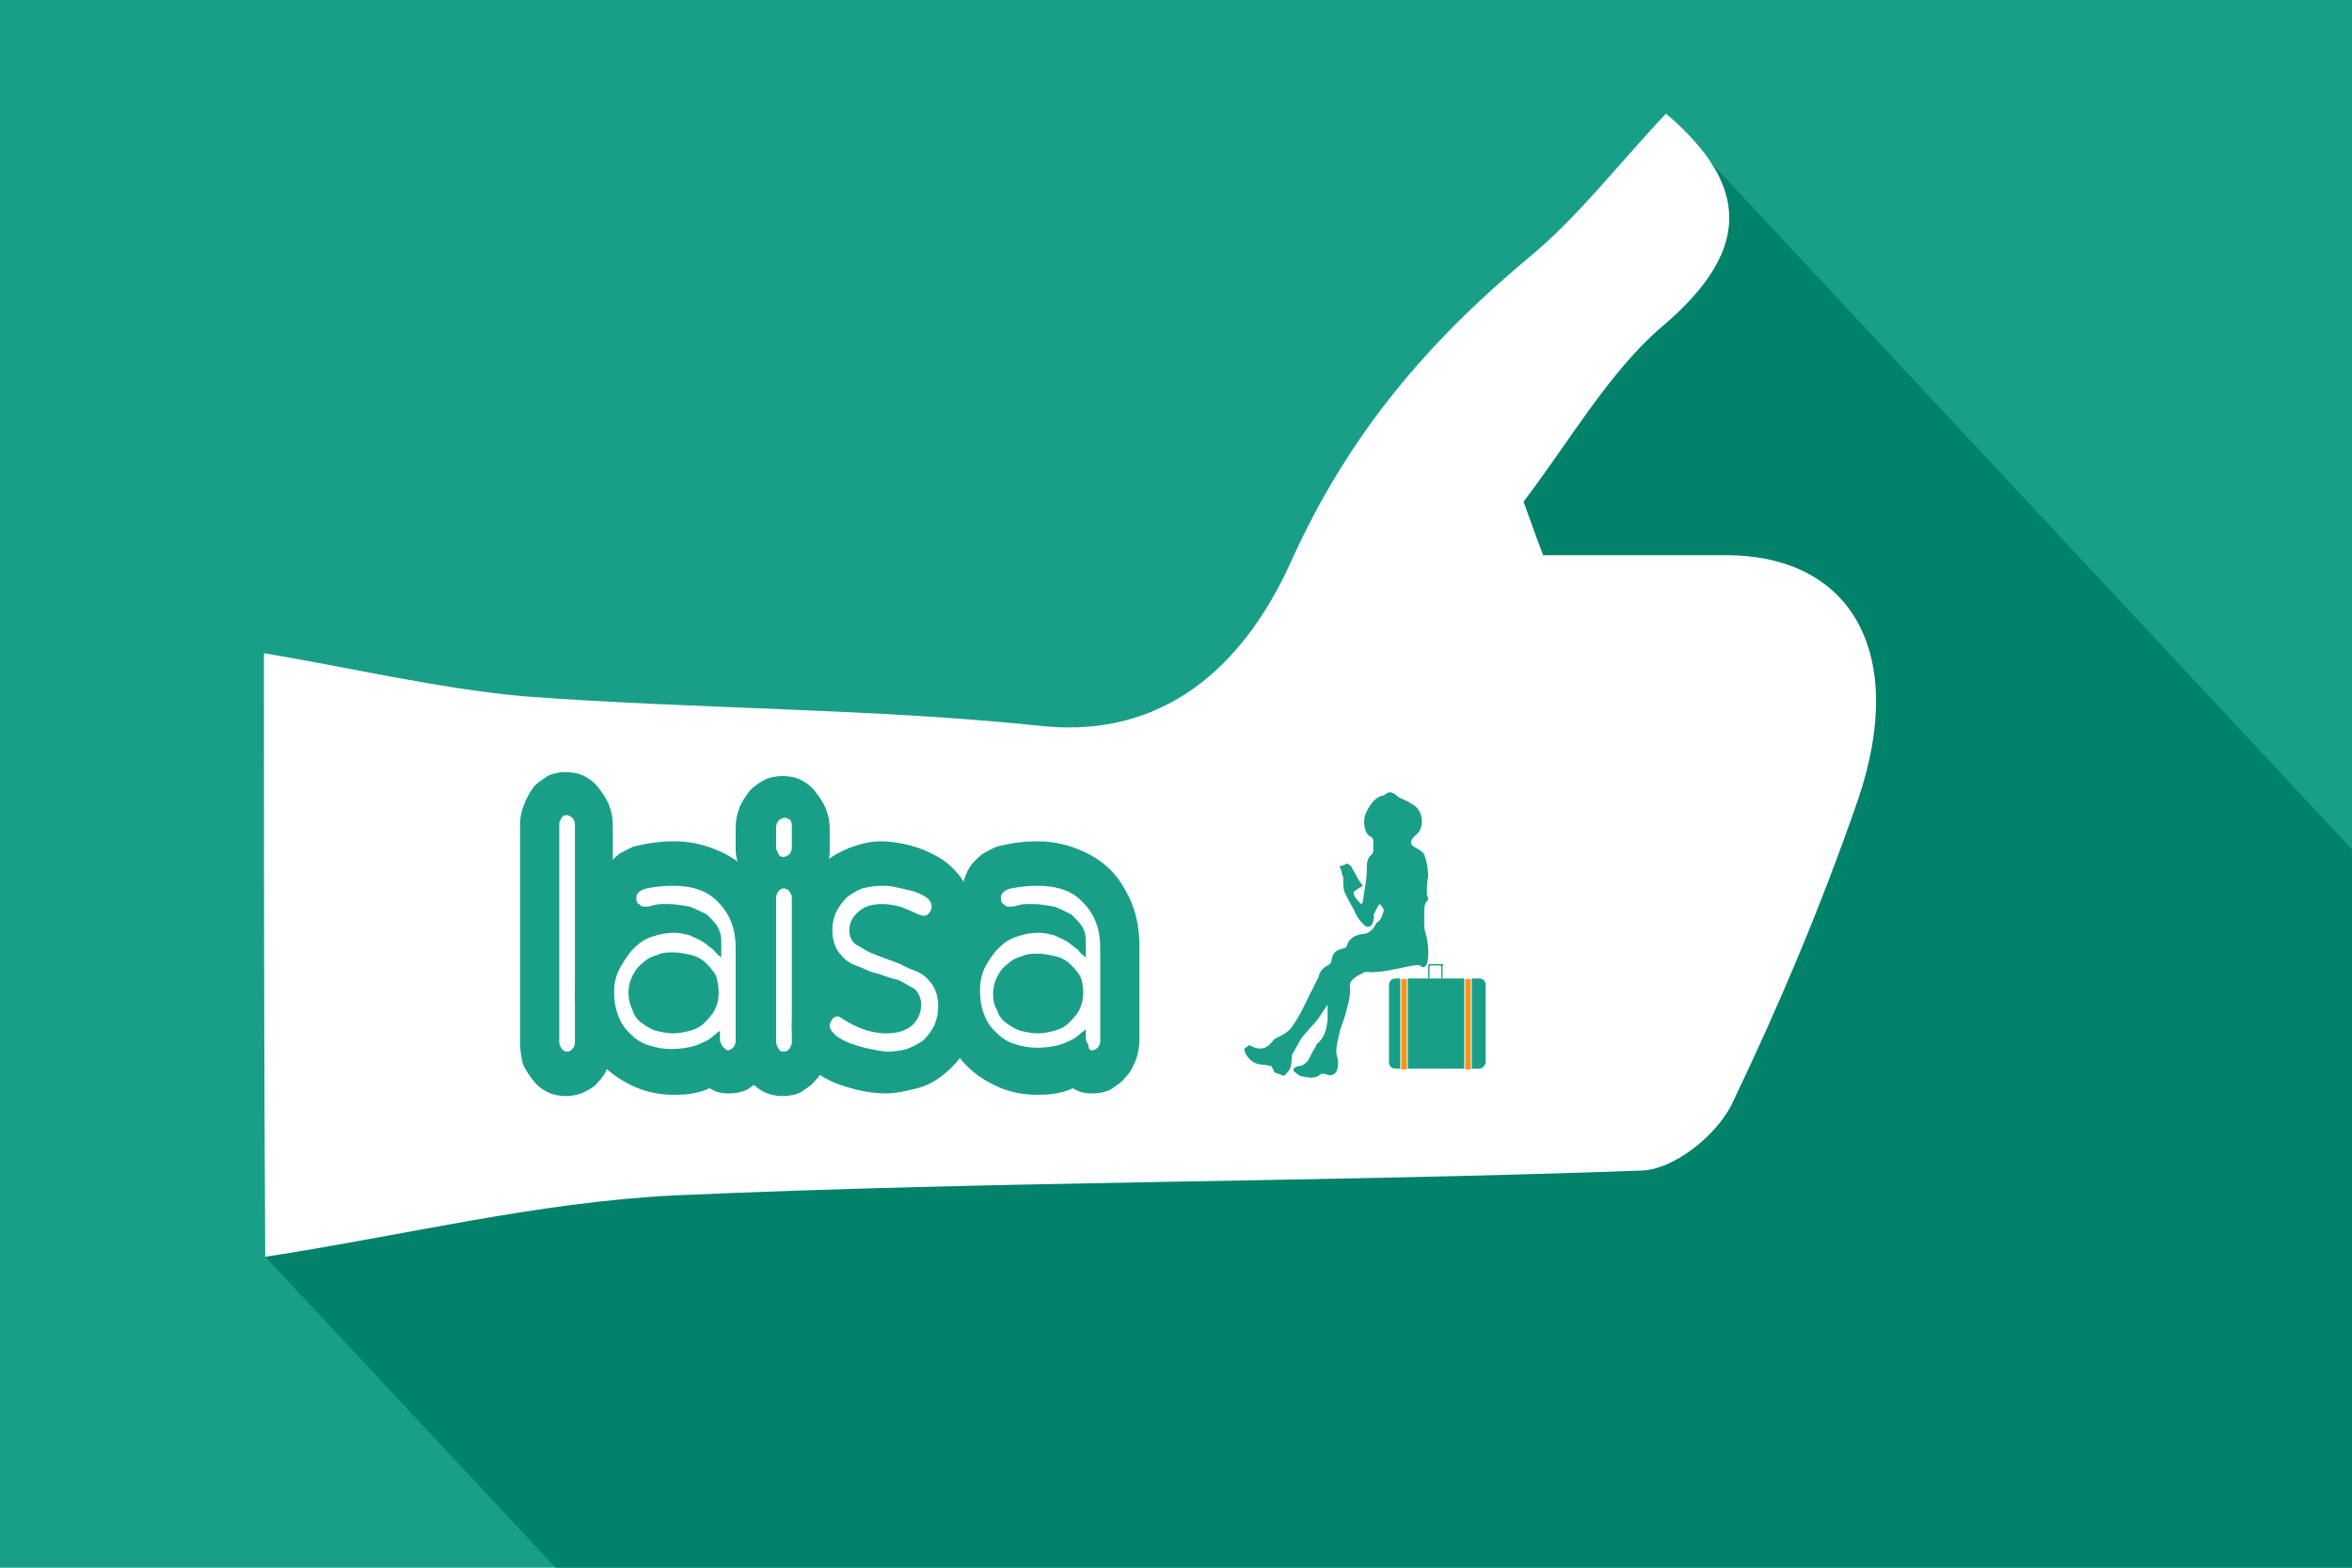 <?xml version="1.0" encoding="utf-8"?>
<!-- Generator: Adobe Illustrator 20.1.0, SVG Export Plug-In . SVG Version: 6.00 Build 0)  -->
<svg version="1.1" id="Layer_1" xmlns="http://www.w3.org/2000/svg" xmlns:xlink="http://www.w3.org/1999/xlink" x="0px" y="0px"
	 viewBox="0 0 180 120" style="enable-background:new 0 0 180 120;" xml:space="preserve">
<style type="text/css">
	.st0{fill:#199F88;}
	.st1{fill:#00826B;}
	.st2{fill:#FFFFFF;}
	.st3{fill:#F69321;stroke:#FFFFFF;stroke-width:7.224572e-02;stroke-miterlimit:10;}
</style>
<rect class="st0" width="180.3" height="120.7"/>
<polyline class="st1" points="228.7,117.2 130.9,12.4 109.9,38.1 97.1,72.9 20.3,96.2 118.4,201.3 "/>
<path class="st2" d="M20.2,50c6.6,1.1,13.3,2.7,19.9,3.3c13.3,1,26.7,0.9,39.9,2.3C88.8,56.4,95,51.4,98.8,43
	c4.5-10,10.7-17,18.1-23.2c3.8-3.1,7-7.3,10.6-11.1c6.7,5.7,6.3,10.7-0.3,16.3c-4,3.4-7.1,8.8-10.6,13.4c0.5,1.4,1,2.8,1.5,4.1
	c4.7,0,9.3,0,14,0c9.6,0,13.9,7.5,10.1,18.7c-2.8,8.1-6.1,15.9-9.7,23.4c-1.3,2.5-4.5,4.9-6.8,5c-24.7,0.9-49.4,0.8-74,1.9
	c-10.5,0.5-20.9,3.1-31.4,4.7C20.2,80.7,20.2,65.4,20.2,50z"/>
<path class="st0" d="M113.2,81.8h-6.4c-0.3,0-0.5-0.2-0.5-0.5v-5.9c0-0.3,0.2-0.5,0.5-0.5h6.4c0.3,0,0.5,0.2,0.5,0.5v5.9
	C113.7,81.5,113.5,81.8,113.2,81.8z"/>
<rect x="112.1" y="74.9" class="st3" width="0.5" height="7"/>
<rect x="107.2" y="74.9" class="st3" width="0.5" height="7"/>
<path class="st0" d="M110.4,73.8h-1c-0.1,0-0.1,0.1-0.1,0.2v0.9h0.1v-0.8c0-0.1,0-0.2,0.1-0.2h0.7c0.1,0,0.1,0.1,0.1,0.2v0.8h0.1V74
	C110.5,73.9,110.4,73.8,110.4,73.8z"/>
<path class="st0" d="M105.2,70.2c-0.1,0.1-0.1,0.2-0.1,0.3c-0.1,0.5-0.5,0.6-0.8,0.2c-0.3-0.3-0.5-0.6-0.7-1.1
	c-0.3-0.5-0.5-0.9-0.7-1.3c-0.1-0.3-0.1-0.6-0.1-1c0-0.1,0-0.2-0.1-0.4c0-0.2-0.1-0.4-0.2-0.6c0.2,0,0.4-0.1,0.6-0.2
	c0.1,0,0.1,0.1,0.3,0.2c0.2,0.4,0.4,0.7,0.6,1.1c0.1,0.1,0.2,0.3,0.3,0.4c-0.1,0.1-0.4,0.2-0.6,0.4c-0.1,0-0.1,0.1-0.1,0.2
	c0,0.2,0.5,0.8,0.6,0.8c0,0,0.1-0.1,0.1-0.2c0.1-0.8,0.3-1.6,0.3-2.4c0-0.5,0-0.9,0.4-1.2c0,0,0.1-0.2,0.1-0.3c0-0.2,0-0.4,0-0.6
	c0-0.2,0-0.4-0.3-0.5c-0.4-0.3-0.5-1.1-0.3-1.7c0.3-0.6,0.6-1.2,1.3-1.4c0,0,0.1,0,0.1,0c0.4-0.4,0.7-0.3,1.1,0.1
	c0.1,0.1,0.3,0.1,0.4,0.2c0.3,0.1,0.6,0.3,0.9,0.5c0.6,0.5,0.7,1.5,0.2,2.1c-0.1,0.1-0.3,0.2-0.4,0.4c-0.2,0.2-0.1,0.5,0.1,0.6
	c0.3,0.2,0.6,0.3,0.8,0.6c0.2,0.6,0.3,1.1,0.3,1.7c-0.1,0.4-0.1,0.9-0.1,1.3c0,0.1,0.1,0.3,0.1,0.5c-0.3,0.2-0.3,0.6-0.3,1
	c0,0.3,0,0.6,0,0.9c0,0.4,0.1,0.6,0.2,1c0.1,0.6,0.2,1.4,0,2c-0.1,0.2-0.3,0.3-0.4,0.2c-0.2-0.2-0.4-0.1-0.6-0.1
	c-1.2,0.2-2.4,0.6-3.6,0.5c-0.1,0-0.2,0-0.3,0.1c-0.3,0.1-0.6,0.3-0.8,0.5c-0.1,0.1-0.2,0.3-0.2,0.4c0.1,0.7-0.1,1.4-0.3,2.1
	c-0.1,0.5-0.4,1.1-0.5,1.6c-0.1,0.6-0.4,1.3-0.1,2c0,0.1,0,0.3,0,0.4c0,0.6-0.4,1-1,0.7c-0.1,0-0.2,0-0.3,0
	c-0.4,0.4-0.9,0.3-1.4,0.2c-0.3,0-0.5-0.3-0.7-0.4c0,0,0-0.2,0-0.2c0.1-0.1,0.3-0.2,0.4-0.2c0.3,0,0.5-0.2,0.7-0.4
	c0.2-0.4,0.4-0.8,0.6-1.1c0,0,0-0.1,0.1-0.2c0.6-0.5,0.7-1.1,0.8-1.8c0-0.2,0-0.5,0-0.6c0-0.2,0-0.4,0-0.6c-0.2,0.3-0.4,0.6-0.6,0.9
	c-0.3,0.5-0.7,0.8-1,1.2c-0.3,0.3-0.5,0.6-0.7,1c-0.1,0.2-0.3,0.5-0.4,0.7c-0.1,0.3,0,0.5-0.1,0.8c0,0.2-0.1,0.4-0.3,0.6
	c-0.1,0.2-0.3,0.3-0.4,0.2c-0.1-0.1-0.4-0.1-0.5-0.2c-0.1,0-0.1-0.2-0.2-0.3c0,0-0.1-0.2-0.1-0.2c-0.2,0-0.4-0.1-0.6-0.1
	c-0.6,0-1.1-0.3-1.4-0.9c0-0.1-0.1-0.3-0.1-0.3c0.1-0.1,0.3-0.2,0.4-0.3c0,0,0.1,0,0.2,0.1c0.7,0.3,1.1,0.2,1.6-0.4
	c0.1-0.2,0.4-0.3,0.6-0.4c0.4-0.2,0.8-0.5,1-0.9c0.5-0.7,0.9-1.6,1.3-2.4c0.2-0.4,0.4-0.8,0.6-1.2c0.1-0.4,0.3-0.7,0.7-0.9
	c0.1,0,0.3-0.2,0.3-0.4c0.1-0.6,0.4-0.8,0.9-0.9c0.1,0,0.3-0.1,0.3-0.3c0.2-0.5,0.6-0.7,1.1-0.8c0.5,0,0.9-0.3,1.1-0.8
	c0,0,0.1-0.1,0.1-0.1c0.3-0.2,0.4-0.5,0.5-0.9c0,0,0-0.1,0-0.1c-0.1-0.1-0.1-0.2-0.3-0.4c0,0-0.1,0.1-0.1,0.1
	C105.2,69.9,105,70.1,105.2,70.2z"/>
<g>
	<path class="st0" d="M39.8,79.8V63.1c0-0.5,0.1-1,0.3-1.5c0.2-0.5,0.4-0.9,0.7-1.3c0.3-0.4,0.7-0.6,1.1-0.9
		c0.4-0.2,0.9-0.3,1.4-0.3c0.5,0,1,0.1,1.4,0.3c0.4,0.2,0.8,0.5,1.1,0.9s0.6,0.8,0.8,1.3c0.2,0.5,0.3,1,0.3,1.6v16.7
		c0,0.6-0.1,1.1-0.3,1.6c-0.2,0.5-0.4,0.9-0.8,1.3c-0.3,0.4-0.7,0.6-1.1,0.8c-0.4,0.2-0.9,0.3-1.4,0.3c-0.5,0-1-0.1-1.4-0.3
		c-0.4-0.2-0.8-0.5-1.1-0.9c-0.3-0.4-0.6-0.8-0.8-1.3C39.9,80.9,39.8,80.4,39.8,79.8z M43.4,80.5c0.2,0,0.3-0.1,0.4-0.2
		c0.1-0.1,0.2-0.3,0.2-0.5V63.1c0-0.2-0.1-0.4-0.2-0.5c-0.1-0.1-0.3-0.2-0.4-0.2c-0.2,0-0.3,0-0.4,0.2c-0.1,0.1-0.2,0.3-0.2,0.5
		v16.7c0,0.2,0.1,0.3,0.2,0.5C43.1,80.4,43.2,80.5,43.4,80.5z"/>
	<path class="st0" d="M46.2,70.4c-0.3-0.6-0.4-1.2-0.4-1.8c0-0.6,0.1-1.1,0.3-1.6c0.2-0.5,0.4-0.8,0.7-1.1c0.3-0.3,0.6-0.6,0.9-0.7
		c0.3-0.2,0.6-0.3,0.8-0.4c0.8-0.2,1.8-0.4,3.1-0.4c1.1,0,2.1,0.2,3.1,0.6c1,0.4,1.8,0.9,2.5,1.6c0.7,0.7,1.2,1.6,1.6,2.5
		c0.4,1,0.6,2.1,0.6,3.3v7.2c0,0.5-0.1,1.1-0.3,1.6c-0.2,0.5-0.4,0.9-0.8,1.3c-0.3,0.4-0.7,0.6-1.1,0.9c-0.4,0.2-0.9,0.3-1.4,0.3
		c-0.6,0-1-0.1-1.5-0.4c-0.4,0.2-0.8,0.3-1.3,0.4c-0.5,0.1-1,0.1-1.5,0.1c-1,0-2-0.2-2.9-0.6c-0.9-0.4-1.7-0.9-2.4-1.6
		c-0.7-0.7-1.2-1.5-1.6-2.4c-0.4-0.9-0.6-2-0.6-3.2c0-1.2,0.2-2.3,0.6-3.2C44.9,71.8,45.5,71.1,46.2,70.4z M55.7,80.4
		c0.1,0,0.3-0.1,0.4-0.2c0.1-0.1,0.2-0.3,0.2-0.5v-7.2c0-1.3-0.4-2.5-1.3-3.4c-0.8-0.9-2-1.3-3.5-1.3c-0.8,0-1.5,0.1-2,0.2
		c-0.5,0.1-0.8,0.4-0.8,0.7c0,0.2,0,0.4,0.2,0.5c0.1,0.1,0.2,0.2,0.4,0.2c0.2,0,0.4,0,0.7-0.1c0.3-0.1,0.6-0.1,1.1-0.1
		c0.6,0,1.1,0.1,1.7,0.2c0.5,0.2,0.9,0.4,1.3,0.6c0.3,0.3,0.6,0.6,0.8,0.9c0.2,0.4,0.3,0.7,0.3,1.1v1.3c-0.2-0.2-0.4-0.3-0.6-0.6
		c-0.3-0.2-0.5-0.4-0.8-0.6c-0.3-0.2-0.6-0.3-1-0.5c-0.4-0.1-0.8-0.2-1.2-0.2c-0.6,0-1.1,0.1-1.7,0.3c-0.6,0.2-1,0.5-1.4,0.9
		c-0.4,0.4-0.7,0.9-1,1.4C47.1,74.7,47,75.3,47,76c0,0.6,0.1,1.2,0.3,1.7c0.2,0.6,0.5,1,0.9,1.4c0.4,0.4,0.8,0.7,1.4,0.9
		c0.6,0.2,1.2,0.3,1.8,0.3c0.6,0,1.2-0.1,1.6-0.2c0.4-0.1,0.8-0.3,1.2-0.5c0.3-0.2,0.6-0.5,0.9-0.7l0,0.7c0,0.2,0.1,0.3,0.2,0.5
		C55.5,80.3,55.6,80.4,55.7,80.4z M55,76c0,0.5-0.1,0.9-0.3,1.3c-0.2,0.4-0.5,0.7-0.8,1c-0.3,0.3-0.7,0.5-1.1,0.6
		c-0.4,0.1-0.8,0.2-1.3,0.2c-0.4,0-0.9-0.1-1.3-0.2c-0.4-0.1-0.8-0.4-1.1-0.6s-0.6-0.6-0.7-1c-0.2-0.4-0.3-0.8-0.3-1.3
		c0-0.5,0.1-0.9,0.3-1.3c0.2-0.4,0.4-0.7,0.8-1c0.3-0.3,0.7-0.5,1.1-0.6c0.4-0.2,0.8-0.2,1.3-0.2c0.4,0,0.8,0.1,1.3,0.2
		c0.4,0.1,0.8,0.3,1.1,0.6c0.3,0.3,0.6,0.6,0.8,1C54.9,75,55,75.5,55,76z"/>
	<path class="st0" d="M56.3,65v-1.6c0-0.6,0.1-1.1,0.3-1.6c0.2-0.5,0.5-0.9,0.8-1.3c0.3-0.3,0.7-0.6,1.1-0.8
		c0.4-0.2,0.9-0.3,1.4-0.3c0.5,0,1,0.1,1.4,0.3c0.4,0.2,0.8,0.5,1.1,0.9c0.3,0.4,0.6,0.8,0.8,1.3c0.2,0.5,0.3,1,0.3,1.6V65
		c0,0.7-0.1,1.3-0.4,1.9c0.3,0.5,0.4,1.1,0.4,1.8v11.1c0,0.6-0.1,1.1-0.3,1.6c-0.2,0.5-0.4,0.9-0.8,1.3c-0.3,0.4-0.7,0.6-1.1,0.9
		c-0.4,0.2-0.9,0.3-1.4,0.3c-0.5,0-1-0.1-1.4-0.3c-0.4-0.2-0.8-0.5-1.1-0.9c-0.3-0.4-0.6-0.8-0.7-1.3c-0.2-0.5-0.3-1-0.3-1.5V68.8
		c0-0.6,0.1-1.3,0.4-1.9C56.5,66.3,56.3,65.6,56.3,65z M59.9,65.6c0.2,0,0.4-0.1,0.5-0.2c0.1-0.1,0.2-0.3,0.2-0.5v-1.6
		c0-0.2,0-0.3-0.1-0.5c-0.1-0.1-0.3-0.2-0.4-0.2c-0.2,0-0.4,0.1-0.5,0.2c-0.1,0.1-0.2,0.3-0.2,0.5v1.6c0,0.2,0.1,0.3,0.2,0.5
		C59.6,65.5,59.8,65.6,59.9,65.6z M60.6,79.8V68.7c0-0.2-0.1-0.3-0.2-0.5c-0.1-0.1-0.3-0.2-0.4-0.2c-0.2,0-0.3,0.1-0.4,0.2
		c-0.1,0.1-0.2,0.3-0.2,0.5v11.1c0,0.2,0.1,0.3,0.2,0.5c0.1,0.2,0.3,0.2,0.4,0.2c0.2,0,0.3-0.1,0.4-0.2C60.5,80.1,60.6,80,60.6,79.8
		z"/>
	<path class="st0" d="M60.6,78.5c0-0.6,0.1-1.3,0.4-1.9c0.3-0.6,0.7-1.1,1.2-1.5c-0.4-0.5-0.7-1.1-1-1.7c-0.3-0.6-0.4-1.4-0.4-2.2
		c0-1.1,0.2-2,0.6-2.9c0.4-0.8,0.9-1.6,1.5-2.1c0.6-0.6,1.4-1,2.1-1.3c0.8-0.3,1.6-0.5,2.4-0.5c0.7,0,1.4,0.1,2.2,0.3
		c0.8,0.2,1.5,0.5,2.2,0.9c0.7,0.4,1.2,0.9,1.7,1.5c0.4,0.6,0.7,1.3,0.7,2.2c0,0.6-0.1,1.2-0.3,1.7c-0.2,0.5-0.6,1-1,1.3
		c0.5,0.5,0.9,1.2,1.3,1.9c0.3,0.8,0.5,1.6,0.5,2.6c0,1.2-0.2,2.2-0.6,3.1c-0.4,0.9-1,1.6-1.7,2.2c-0.7,0.6-1.4,1-2.2,1.2
		c-0.8,0.2-1.6,0.4-2.4,0.4c-0.7,0-1.5-0.1-2.3-0.3c-0.8-0.2-1.7-0.5-2.4-0.9c-0.7-0.4-1.4-1-1.9-1.6C60.8,80.2,60.6,79.4,60.6,78.5
		z M67.9,80.5c0.6,0,1.1-0.1,1.5-0.2c0.5-0.2,0.9-0.4,1.3-0.7c0.3-0.3,0.6-0.7,0.8-1.1c0.2-0.5,0.3-0.9,0.3-1.5
		c0-0.7-0.2-1.3-0.5-1.7s-0.7-0.8-1.3-1s-1-0.5-1.6-0.7c-0.6-0.2-1.1-0.4-1.6-0.6s-0.9-0.5-1.3-0.7c-0.3-0.2-0.5-0.6-0.5-1.1
		c0-0.5,0.2-1,0.7-1.4c0.4-0.4,1-0.6,1.8-0.6c0.5,0,1,0.1,1.4,0.2c0.5,0.2,1,0.4,1.4,0.6c0.1,0,0.2,0.1,0.4,0.1
		c0.2,0,0.3-0.1,0.4-0.2c0.1-0.1,0.2-0.3,0.2-0.5c0-0.2-0.1-0.5-0.4-0.7c-0.3-0.2-0.7-0.4-1.1-0.5c-0.4-0.1-0.8-0.2-1.3-0.3
		c-0.4-0.1-0.8-0.1-1-0.1c-0.6,0-1,0.1-1.5,0.2c-0.5,0.2-0.8,0.4-1.2,0.7c-0.3,0.3-0.6,0.7-0.8,1.1c-0.2,0.4-0.3,0.9-0.3,1.4
		c0,0.7,0.2,1.3,0.5,1.7s0.7,0.8,1.3,1s1,0.5,1.6,0.6c0.6,0.2,1.1,0.4,1.6,0.5c0.5,0.2,0.9,0.5,1.3,0.7c0.3,0.3,0.5,0.7,0.5,1.2
		c0,0.7-0.3,1.2-0.7,1.6c-0.5,0.4-1.1,0.6-2,0.6c-1.1,0-2.2-0.4-3.3-1.1c-0.1-0.1-0.3-0.2-0.4-0.2c-0.2,0-0.3,0.1-0.4,0.2
		c-0.1,0.2-0.2,0.3-0.2,0.5c0,0.3,0.2,0.5,0.5,0.8c0.3,0.2,0.8,0.5,1.2,0.6c0.5,0.2,1,0.3,1.4,0.4C67.2,80.4,67.6,80.5,67.9,80.5z"
		/>
	<path class="st0" d="M74,70.4c-0.3-0.6-0.4-1.2-0.4-1.8c0-0.6,0.1-1.1,0.3-1.6c0.2-0.5,0.4-0.8,0.7-1.1c0.3-0.3,0.6-0.6,0.9-0.7
		c0.3-0.2,0.6-0.3,0.8-0.4c0.8-0.2,1.8-0.4,3.1-0.4c1.1,0,2.1,0.2,3.1,0.6c1,0.4,1.8,0.9,2.5,1.6c0.7,0.7,1.2,1.6,1.6,2.5
		c0.4,1,0.6,2.1,0.6,3.3v7.2c0,0.5-0.1,1.1-0.3,1.6c-0.2,0.5-0.4,0.9-0.8,1.3c-0.3,0.4-0.7,0.6-1.1,0.9c-0.4,0.2-0.9,0.3-1.4,0.3
		c-0.6,0-1-0.1-1.5-0.4c-0.4,0.2-0.8,0.3-1.3,0.4c-0.5,0.1-1,0.1-1.5,0.1c-1,0-2-0.2-2.9-0.6c-0.9-0.4-1.7-0.9-2.4-1.6
		c-0.7-0.7-1.2-1.5-1.6-2.4c-0.4-0.9-0.6-2-0.6-3.2c0-1.2,0.2-2.3,0.6-3.2C72.8,71.8,73.4,71.1,74,70.4z M83.6,80.4
		c0.1,0,0.3-0.1,0.4-0.2c0.1-0.1,0.2-0.3,0.2-0.5v-7.2c0-1.3-0.4-2.5-1.3-3.4c-0.8-0.9-2-1.3-3.5-1.3c-0.8,0-1.5,0.1-2,0.2
		c-0.5,0.1-0.8,0.4-0.8,0.7c0,0.2,0,0.4,0.2,0.5c0.1,0.1,0.2,0.2,0.4,0.2c0.2,0,0.4,0,0.7-0.1c0.3-0.1,0.6-0.1,1.1-0.1
		c0.6,0,1.1,0.1,1.7,0.2c0.5,0.2,0.9,0.4,1.3,0.6c0.3,0.3,0.6,0.6,0.8,0.9s0.3,0.7,0.3,1.1v1.3c-0.2-0.2-0.4-0.3-0.6-0.6
		c-0.3-0.2-0.5-0.4-0.8-0.6c-0.3-0.2-0.6-0.3-1-0.5c-0.4-0.1-0.8-0.2-1.2-0.2c-0.6,0-1.1,0.1-1.7,0.3c-0.6,0.2-1,0.5-1.4,0.9
		c-0.4,0.4-0.7,0.9-1,1.4c-0.3,0.6-0.4,1.2-0.4,1.9c0,0.6,0.1,1.2,0.3,1.7c0.2,0.6,0.5,1,0.9,1.4c0.4,0.4,0.8,0.7,1.4,0.9
		c0.6,0.2,1.2,0.3,1.8,0.3c0.6,0,1.2-0.1,1.6-0.2c0.4-0.1,0.8-0.3,1.2-0.5c0.3-0.2,0.6-0.5,0.9-0.7l0,0.7c0,0.2,0.1,0.3,0.2,0.5
		C83.3,80.3,83.4,80.4,83.6,80.4z M82.9,76c0,0.5-0.1,0.9-0.3,1.3c-0.2,0.4-0.5,0.7-0.8,1c-0.3,0.3-0.7,0.5-1.1,0.6
		c-0.4,0.1-0.8,0.2-1.3,0.2c-0.4,0-0.9-0.1-1.3-0.2c-0.4-0.1-0.8-0.4-1.1-0.6s-0.6-0.6-0.7-1C76.1,77,76,76.6,76,76.1
		c0-0.5,0.1-0.9,0.3-1.3c0.2-0.4,0.4-0.7,0.8-1c0.3-0.3,0.7-0.5,1.1-0.6c0.4-0.2,0.8-0.2,1.3-0.2c0.4,0,0.8,0.1,1.3,0.2
		c0.4,0.1,0.8,0.3,1.1,0.6c0.3,0.3,0.6,0.6,0.8,1C82.8,75,82.9,75.5,82.9,76z"/>
</g>
</svg>
